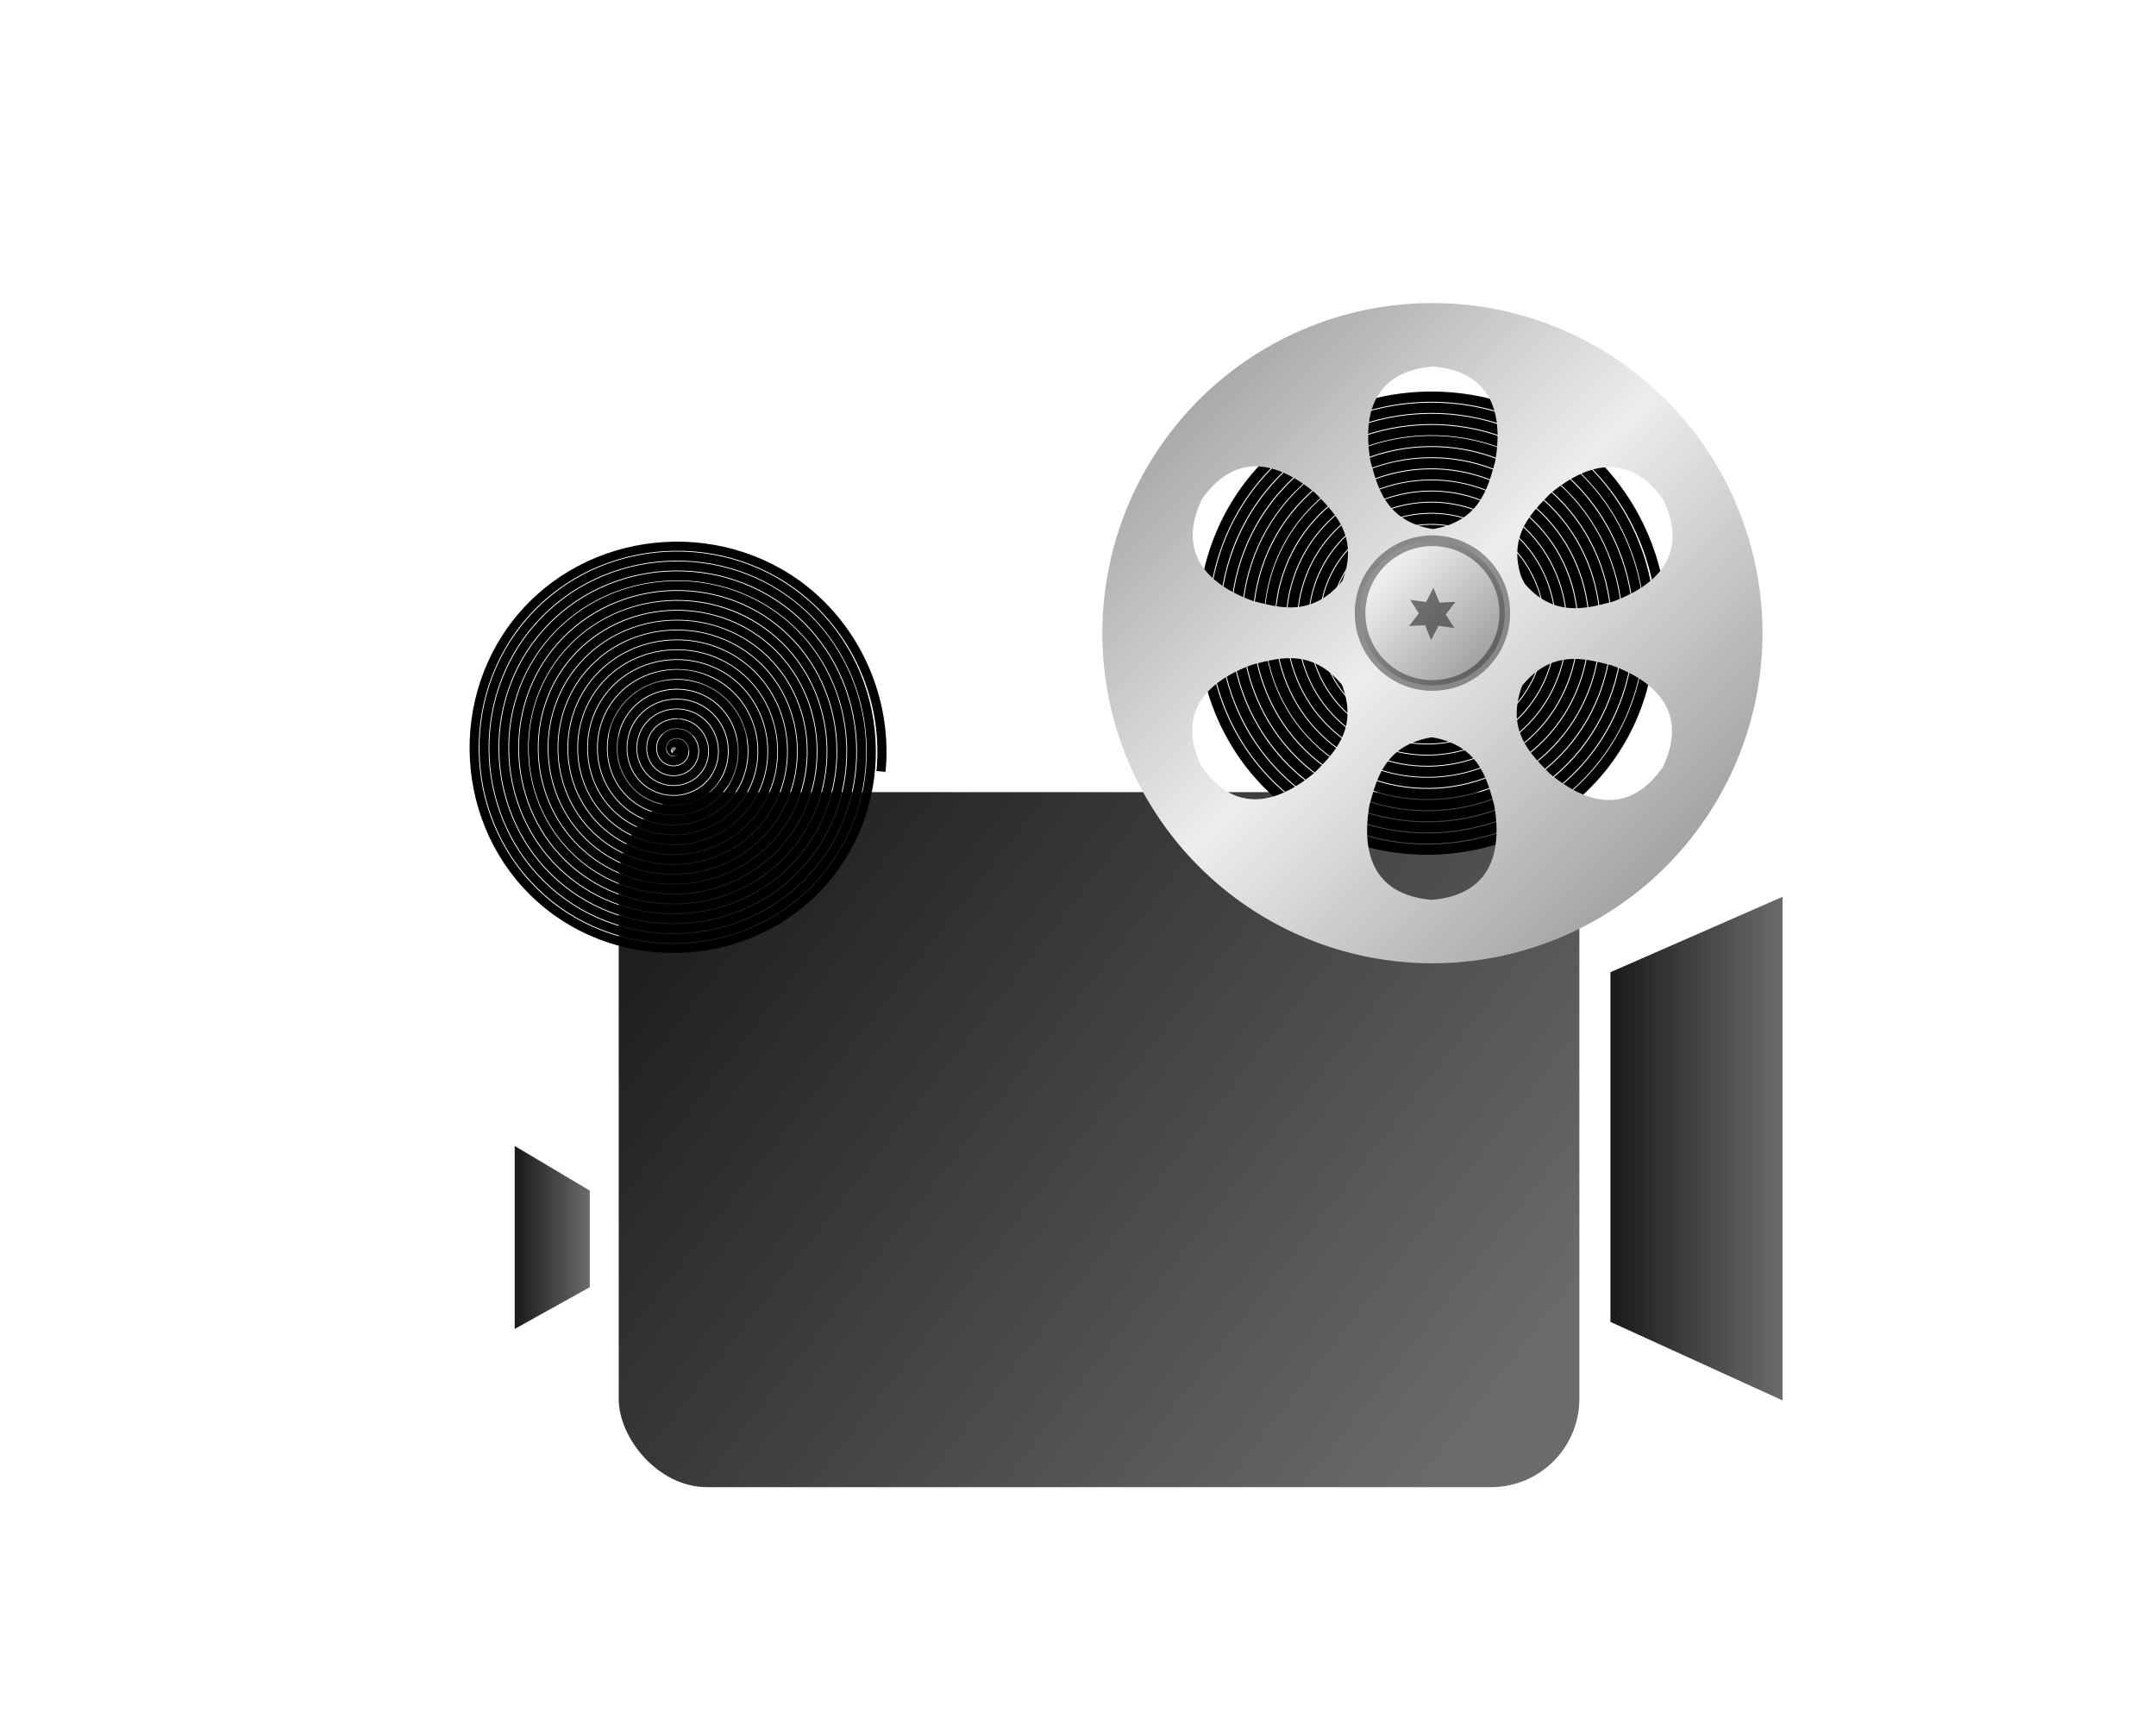 <?xml version="1.0" encoding="UTF-8"?>
<!-- Created with Inkscape (http://www.inkscape.org/) -->
<svg id="i" width="720px" height="576px" version="1.1" viewBox="0 0 720 576" xml:space="preserve" xmlns="http://www.w3.org/2000/svg" xmlns:xlink="http://www.w3.org/1999/xlink"><defs><linearGradient id="a"><stop stop-color="#1a1a1a" offset="0"/><stop stop-color="#6b6b6b" offset="1"/></linearGradient><linearGradient id="b" x1="-396" x2="-362.3" y1="322.2" y2="356.1" gradientTransform="matrix(4.429 0 0 4.429 2032 -1200)" gradientUnits="userSpaceOnUse" xlink:href="#c" spreadMethod="reflect"/><linearGradient id="c"><stop stop-color="#efeced" offset="0"/><stop stop-color="#8c8d8c" offset="1"/></linearGradient><filter id="e" x="-.073" y="-.073" width="1.145" height="1.176" color-interpolation-filters="sRGB"><feFlood flood-color="rgb(0,0,0)" flood-opacity=".639" result="flood"/><feComposite in="flood" in2="SourceGraphic" operator="in" result="composite1"/><feGaussianBlur in="composite1" result="blur" stdDeviation="9.345"/><feOffset dx="0" dy="9.431" result="offset"/><feComposite in="SourceGraphic" in2="offset" result="composite2"/></filter><linearGradient id="d" x1="265.2" x2="320.2" y1="198.5" y2="250.9" gradientTransform="translate(-5.976 18.47)" gradientUnits="userSpaceOnUse" xlink:href="#c"/><linearGradient id="h" x1="182.4" x2="308.7" y1="227.6" y2="325.9" gradientUnits="userSpaceOnUse" xlink:href="#a"/><linearGradient id="g" x1="327.9" x2="355.1" y1="283.1" y2="283.1" gradientUnits="userSpaceOnUse" xlink:href="#a"/><linearGradient id="f" x1="155.1" x2="166.9" y1="297.1" y2="297.1" gradientUnits="userSpaceOnUse" xlink:href="#a"/></defs><g transform="matrix(2.072 0 0 2.072 -203.5 -42.29)"><g transform="matrix(1.022 0 0 1.022 22.66 -83.83)"><rect x="171.5" y="226.9" width="151.5" height="109.6" ry="13.94" fill="url(#h)" stroke-linecap="round" stroke-linejoin="round" stroke-opacity=".387" stroke-width="8.3" style="paint-order:fill markers stroke"/><g transform="matrix(.91 0 0 .91 -46.31 -246.9)"><g transform="matrix(.37 0 0 .37 276.4 403.1)"><path transform="translate(-7.645 17.97)" d="m287.2 221.9c0.584 0.526-0.421 1.046-0.874 0.97-1.228-0.206-1.505-1.751-1.067-2.719 0.783-1.73 3.036-2.046 4.563-1.163 2.242 1.296 2.602 4.337 1.259 6.408-1.79 2.76-5.645 3.165-8.252 1.355-3.281-2.277-3.731-6.955-1.451-10.1 2.76-3.805 8.267-4.298 11.94-1.548 4.33 3.242 4.867 9.58 1.644 13.79-3.721 4.856-10.89 5.437-15.63 1.74-5.383-4.2-6.007-12.21-1.836-17.47 4.679-5.909 13.52-6.578 19.32-1.932 6.437 5.157 7.149 14.84 2.029 21.16-5.635 6.964-16.15 7.72-23.01 2.125-7.492-6.112-8.291-17.47-2.221-24.85 6.59-8.019 18.78-8.862 26.7-2.317 8.547 7.067 9.434 20.1 2.413 28.54-7.544 9.075-21.41 10.01-30.39 2.51-9.603-8.021-10.58-22.73-2.606-32.23 8.498-10.13 24.04-11.15 34.08-2.702 10.66 8.974 11.72 25.36 2.798 35.92-9.451 11.19-26.67 12.29-37.76 2.894-11.72-9.928-12.87-27.99-2.991-39.61 10.4-12.24 29.3-13.44 41.45-3.087 12.77 10.88 14.01 30.62 3.183 43.3-11.36 13.3-31.94 14.58-45.14 3.279-13.83-11.83-15.15-33.25-3.376-46.99 12.31-14.36 34.57-15.73 48.83-3.472 14.89 12.79 16.3 35.88 3.568 50.68-13.26 15.41-37.2 16.87-52.52 3.664-15.94-13.74-17.44-38.51-3.76-54.37 14.22-16.47 39.83-18.01 56.21-3.857 17 14.69 18.59 41.15 3.953 58.05-15.17 17.53-42.46 19.16-59.9 4.049-18.06-15.65-19.73-43.78-4.145-61.74 16.12-18.58 45.09-20.3 63.59-4.241 19.11 16.6 20.88 46.41 4.338 65.43-17.07 19.64-47.72 21.45-67.28 4.434-20.17-17.55-22.02-49.04-4.53-69.12 18.03-20.7 50.36-22.59 70.97-4.626 21.23 18.5 23.16 51.67 4.722 72.81-18.98 21.75-52.99 23.74-74.66 4.819-22.28-19.46-24.31-54.3-4.915-76.5 19.93-22.81 55.62-24.88 78.34-5.011 23.34 20.41 25.45 56.94 5.107 80.19-20.88 23.87-58.25 26.03-82.03 5.203-24.4-21.36-26.6-59.57-5.3-83.88 21.84-24.93 60.88-27.17 85.72-5.396 25.45 22.31 27.74 62.2 5.492 87.57-22.79 25.98-63.52 28.31-89.41 5.588-26.51-23.27-28.89-64.83-5.684-91.26 23.74-27.04 66.15-29.46 93.1-5.781 27.57 24.22 30.03 67.46 5.877 94.95-24.7 28.1-68.78 30.6-96.79 5.973-28.63-25.17-31.18-70.09-6.069-98.63 25.65-29.15 71.41-31.75 100.5-6.166 29.68 26.12 32.32 72.73 6.262 102.3-26.6 30.21-74.04 32.89-104.2 6.358-30.74-27.08-33.47-75.36-6.454-106 27.55-31.27 76.67-34.04 107.9-6.55 31.8 28.03 34.61 77.99 6.647 109.7-28.51 32.33-79.31 35.18-111.5 6.743-32.85-28.98-35.76-80.62-6.839-113.4 29.46-33.38 81.94-36.33 115.2-6.935 33.91 29.93 36.9 83.25 7.031 117.1-30.41 34.44-84.57 37.47-118.9 7.128-34.97-30.89-38.04-85.89-7.224-120.8 31.36-35.5 87.2-38.62 122.6-7.32 36.03 31.84 39.19 88.52 7.416 124.5-32.31 36.55-89.83 39.76-126.3 7.512-37.08-32.79-40.33-91.15-7.609-128.1 33.27-37.61 92.46-40.91 130-7.705 38.14 33.74 41.48 93.78 7.801 131.8-34.22 38.67-95.1 42.05-133.7 7.897-39.2-34.7-42.62-96.41-7.993-135.5 35.17-39.73 97.73-43.2 137.4-8.09 40.25 35.65 43.77 99.04 8.186 139.2-36.12 40.78-100.4 44.34-141.1 8.282-41.31-36.6-44.91-101.7-8.378-142.9 37.08-41.84 103-45.49 144.7-8.474 42.37 37.55 46.06 104.3 8.571 146.6-38.03 42.9-105.6 46.63-148.4 8.667-43.43-38.51-47.2-106.9-8.763-150.3 38.98-43.95 108.3-47.77 152.1-8.859 25.84 22.92 39.39 57.62 36.03 91.98" fill="none" stroke="#000" stroke-width="4.8"/><g stroke-linejoin="round" stroke-miterlimit="4.3"><path d="m281 79.27a154.6 154.6 0 0 0-154.6 154.6 154.6 154.6 0 0 0 154.6 154.6 154.6 154.6 0 0 0 154.6-154.6 154.6 154.6 0 0 0-154.6-154.6zm0.208 29.71c28.71 2.483 32.82 23.66 29.2 44.44-3.43 12.28-7.202 28.06-29.2 31.68-22-3.624-25.77-19.4-29.2-31.68-3.61-20.78 0.491-41.96 29.2-44.44zm-81.6 46.8c9.185 0.495 18.33 5.63 26.43 12.39 8.921 9.111 20.69 20.27 12.83 41.13-14.14 17.24-29.68 12.62-42.03 9.447-19.8-7.263-36.09-21.4-23.88-47.51 8.254-11.81 17.48-15.95 26.66-15.46zm163 0.363c9.185-0.495 18.41 3.655 26.66 15.47 12.21 26.11-4.076 40.25-23.88 47.51-12.35 3.17-27.9 7.788-42.04-9.455-7.863-20.87 3.916-32.02 12.84-41.13 8.095-6.758 17.23-11.89 26.42-12.39zm-151 89.53c8.813-0.612 18.2 1.62 27.03 12.4 7.863 20.87-3.908 32.02-12.83 41.13-16.19 13.52-36.58 20.55-53.09-3.071-12.21-26.11 4.085-40.25 23.88-47.51 4.632-1.189 9.713-2.583 15-2.95zm138.5 0.363c5.288 0.367 10.37 1.761 15 2.95 19.8 7.263 36.09 21.4 23.88 47.51-16.51 23.63-36.9 16.59-53.09 3.071-8.921-9.111-20.69-20.26-12.83-41.13 8.837-10.78 18.22-13.02 27.03-12.41zm-69.38 36.6c22 3.624 25.77 19.4 29.2 31.68 3.61 20.78-0.491 41.96-29.2 44.44-28.71-2.483-32.82-23.66-29.2-44.44 3.43-12.28 7.202-28.06 29.2-31.68z" fill="url(#b)" filter="url(#e)" stroke-width="210.9" style="paint-order:fill markers stroke"/><circle cx="281" cy="233.9" r="33.89" fill="url(#d)" stroke="#000" stroke-opacity=".387" stroke-width="5" style="paint-order:fill markers stroke"/><path transform="matrix(3.512 0 0 3.512 1669 -903)" d="m-392.3 325.7-2.111-0.286-0.979 1.892-0.808-1.971-2.128 0.098 1.303-1.686-1.149-1.794 2.111 0.286 0.979-1.892 0.808 1.971 2.128-0.098-1.303 1.686z" fill-opacity=".478" stroke-width="47.62" style="paint-order:fill markers stroke"/></g></g></g><path d="m327.9 255.3 27.14-11.89v79.41l-27.14-12.38z" fill="url(#g)" stroke-linecap="round" stroke-linejoin="round" stroke-opacity=".387" stroke-width="8.3" style="paint-order:fill markers stroke"/><path d="m155.1 282.7 11.84 7.037v15.23l-11.84 6.583z" fill="url(#f)" stroke-linecap="round" stroke-linejoin="round" stroke-opacity=".387" stroke-width="8.3" style="paint-order:fill markers stroke"/><g transform="matrix(.808 0 0 .808 -126.5 -177.2)"><g transform="matrix(.37 0 0 .37 276.4 403.1)"><path transform="translate(-7.645 17.97)" d="m287.2 221.9c0.584 0.526-0.421 1.046-0.874 0.97-1.228-0.206-1.505-1.751-1.067-2.719 0.783-1.73 3.036-2.046 4.563-1.163 2.242 1.296 2.602 4.337 1.259 6.408-1.79 2.76-5.645 3.165-8.252 1.355-3.281-2.277-3.731-6.955-1.451-10.1 2.76-3.805 8.267-4.298 11.94-1.548 4.33 3.242 4.867 9.58 1.644 13.79-3.721 4.856-10.89 5.437-15.63 1.74-5.383-4.2-6.007-12.21-1.836-17.47 4.679-5.909 13.52-6.578 19.32-1.932 6.437 5.157 7.149 14.84 2.029 21.16-5.635 6.964-16.15 7.72-23.01 2.125-7.492-6.112-8.291-17.47-2.221-24.85 6.59-8.019 18.78-8.862 26.7-2.317 8.547 7.067 9.434 20.1 2.413 28.54-7.544 9.075-21.41 10.01-30.39 2.51-9.603-8.021-10.58-22.73-2.606-32.23 8.498-10.13 24.04-11.15 34.08-2.702 10.66 8.974 11.72 25.36 2.798 35.92-9.451 11.19-26.67 12.29-37.76 2.894-11.72-9.928-12.87-27.99-2.991-39.61 10.4-12.24 29.3-13.44 41.45-3.087 12.77 10.88 14.01 30.62 3.183 43.3-11.36 13.3-31.94 14.58-45.14 3.279-13.83-11.83-15.15-33.25-3.376-46.99 12.31-14.36 34.57-15.73 48.83-3.472 14.89 12.79 16.3 35.88 3.568 50.68-13.26 15.41-37.2 16.87-52.52 3.664-15.94-13.74-17.44-38.51-3.76-54.37 14.22-16.47 39.83-18.01 56.21-3.857 17 14.69 18.59 41.15 3.953 58.05-15.17 17.53-42.46 19.16-59.9 4.049-18.06-15.65-19.73-43.78-4.145-61.74 16.12-18.58 45.09-20.3 63.59-4.241 19.11 16.6 20.88 46.41 4.338 65.43-17.07 19.64-47.72 21.45-67.28 4.434-20.17-17.55-22.02-49.04-4.53-69.12 18.03-20.7 50.36-22.59 70.97-4.626 21.23 18.5 23.16 51.67 4.722 72.81-18.98 21.75-52.99 23.74-74.66 4.819-22.28-19.46-24.31-54.3-4.915-76.5 19.93-22.81 55.62-24.88 78.34-5.011 23.34 20.41 25.45 56.94 5.107 80.19-20.88 23.87-58.25 26.03-82.03 5.203-24.4-21.36-26.6-59.57-5.3-83.88 21.84-24.93 60.88-27.17 85.72-5.396 25.45 22.31 27.74 62.2 5.492 87.57-22.79 25.98-63.52 28.31-89.41 5.588-26.51-23.27-28.89-64.83-5.684-91.26 23.74-27.04 66.15-29.46 93.1-5.781 27.57 24.22 30.03 67.46 5.877 94.95-24.7 28.1-68.78 30.6-96.79 5.973-28.63-25.17-31.18-70.09-6.069-98.63 25.65-29.15 71.41-31.75 100.5-6.166 29.68 26.12 32.32 72.73 6.262 102.3-26.6 30.21-74.04 32.89-104.2 6.358-30.74-27.08-33.47-75.36-6.454-106 27.55-31.27 76.67-34.04 107.9-6.55 31.8 28.03 34.61 77.99 6.647 109.7-28.51 32.33-79.31 35.18-111.5 6.743-32.85-28.98-35.76-80.62-6.839-113.4 29.46-33.38 81.94-36.33 115.2-6.935 33.91 29.93 36.9 83.25 7.031 117.1-30.41 34.44-84.57 37.47-118.9 7.128-34.97-30.89-38.04-85.89-7.224-120.8 31.36-35.5 87.2-38.62 122.6-7.32 36.03 31.84 39.19 88.52 7.416 124.5-32.31 36.55-89.83 39.76-126.3 7.512-37.08-32.79-40.33-91.15-7.609-128.1 33.27-37.61 92.46-40.91 130-7.705 38.14 33.74 41.48 93.78 7.801 131.8-34.22 38.67-95.1 42.05-133.7 7.897-39.2-34.7-42.62-96.41-7.993-135.5 35.17-39.73 97.73-43.2 137.4-8.09 40.25 35.65 43.77 99.04 8.186 139.2-36.12 40.78-100.4 44.34-141.1 8.282-41.31-36.6-44.91-101.7-8.378-142.9 37.08-41.84 103-45.49 144.7-8.474 42.37 37.55 46.06 104.3 8.571 146.6-38.03 42.9-105.6 46.63-148.4 8.667-43.43-38.51-47.2-106.9-8.763-150.3 38.98-43.95 108.3-47.77 152.1-8.859 25.84 22.92 39.39 57.62 36.03 91.98" fill="none" stroke="#000" stroke-width="4.8"/><g stroke-linejoin="round" stroke-miterlimit="4.3"><path d="m281 79.27a154.6 154.6 0 0 0-154.6 154.6 154.6 154.6 0 0 0 154.6 154.6 154.6 154.6 0 0 0 154.6-154.6 154.6 154.6 0 0 0-154.6-154.6zm0.208 29.71c28.71 2.483 32.82 23.66 29.2 44.44-3.43 12.28-7.202 28.06-29.2 31.68-22-3.624-25.77-19.4-29.2-31.68-3.61-20.78 0.491-41.96 29.2-44.44zm-81.6 46.8c9.185 0.495 18.33 5.63 26.43 12.39 8.921 9.111 20.69 20.27 12.83 41.13-14.14 17.24-29.68 12.62-42.03 9.447-19.8-7.263-36.09-21.4-23.88-47.51 8.254-11.81 17.48-15.95 26.66-15.46zm163 0.363c9.185-0.495 18.41 3.655 26.66 15.47 12.21 26.11-4.076 40.25-23.88 47.51-12.35 3.17-27.9 7.788-42.04-9.455-7.863-20.87 3.916-32.02 12.84-41.13 8.095-6.758 17.23-11.89 26.42-12.39zm-151 89.53c8.813-0.612 18.2 1.62 27.03 12.4 7.863 20.87-3.908 32.02-12.83 41.13-16.19 13.52-36.58 20.55-53.09-3.071-12.21-26.11 4.085-40.25 23.88-47.51 4.632-1.189 9.713-2.583 15-2.95zm138.5 0.363c5.288 0.367 10.37 1.761 15 2.95 19.8 7.263 36.09 21.4 23.88 47.51-16.51 23.63-36.9 16.59-53.09 3.071-8.921-9.111-20.69-20.26-12.83-41.13 8.837-10.78 18.22-13.02 27.03-12.41zm-69.38 36.6c22 3.624 25.77 19.4 29.2 31.68 3.61 20.78-0.491 41.96-29.2 44.44-28.71-2.483-32.82-23.66-29.2-44.44 3.43-12.28 7.202-28.06 29.2-31.68z" fill="url(#b)" filter="url(#e)" stroke-width="210.9" style="paint-order:fill markers stroke"/><circle cx="281" cy="233.9" r="33.89" fill="url(#d)" stroke="#000" stroke-opacity=".387" stroke-width="5" style="paint-order:fill markers stroke"/><path transform="matrix(3.512 0 0 3.512 1669 -903)" d="m-392.3 325.7-2.111-0.286-0.979 1.892-0.808-1.971-2.128 0.098 1.303-1.686-1.149-1.794 2.111 0.286 0.979-1.892 0.808 1.971 2.128-0.098-1.303 1.686z" fill-opacity=".478" stroke-width="47.62" style="paint-order:fill markers stroke"/></g></g></g></g></g></svg>
